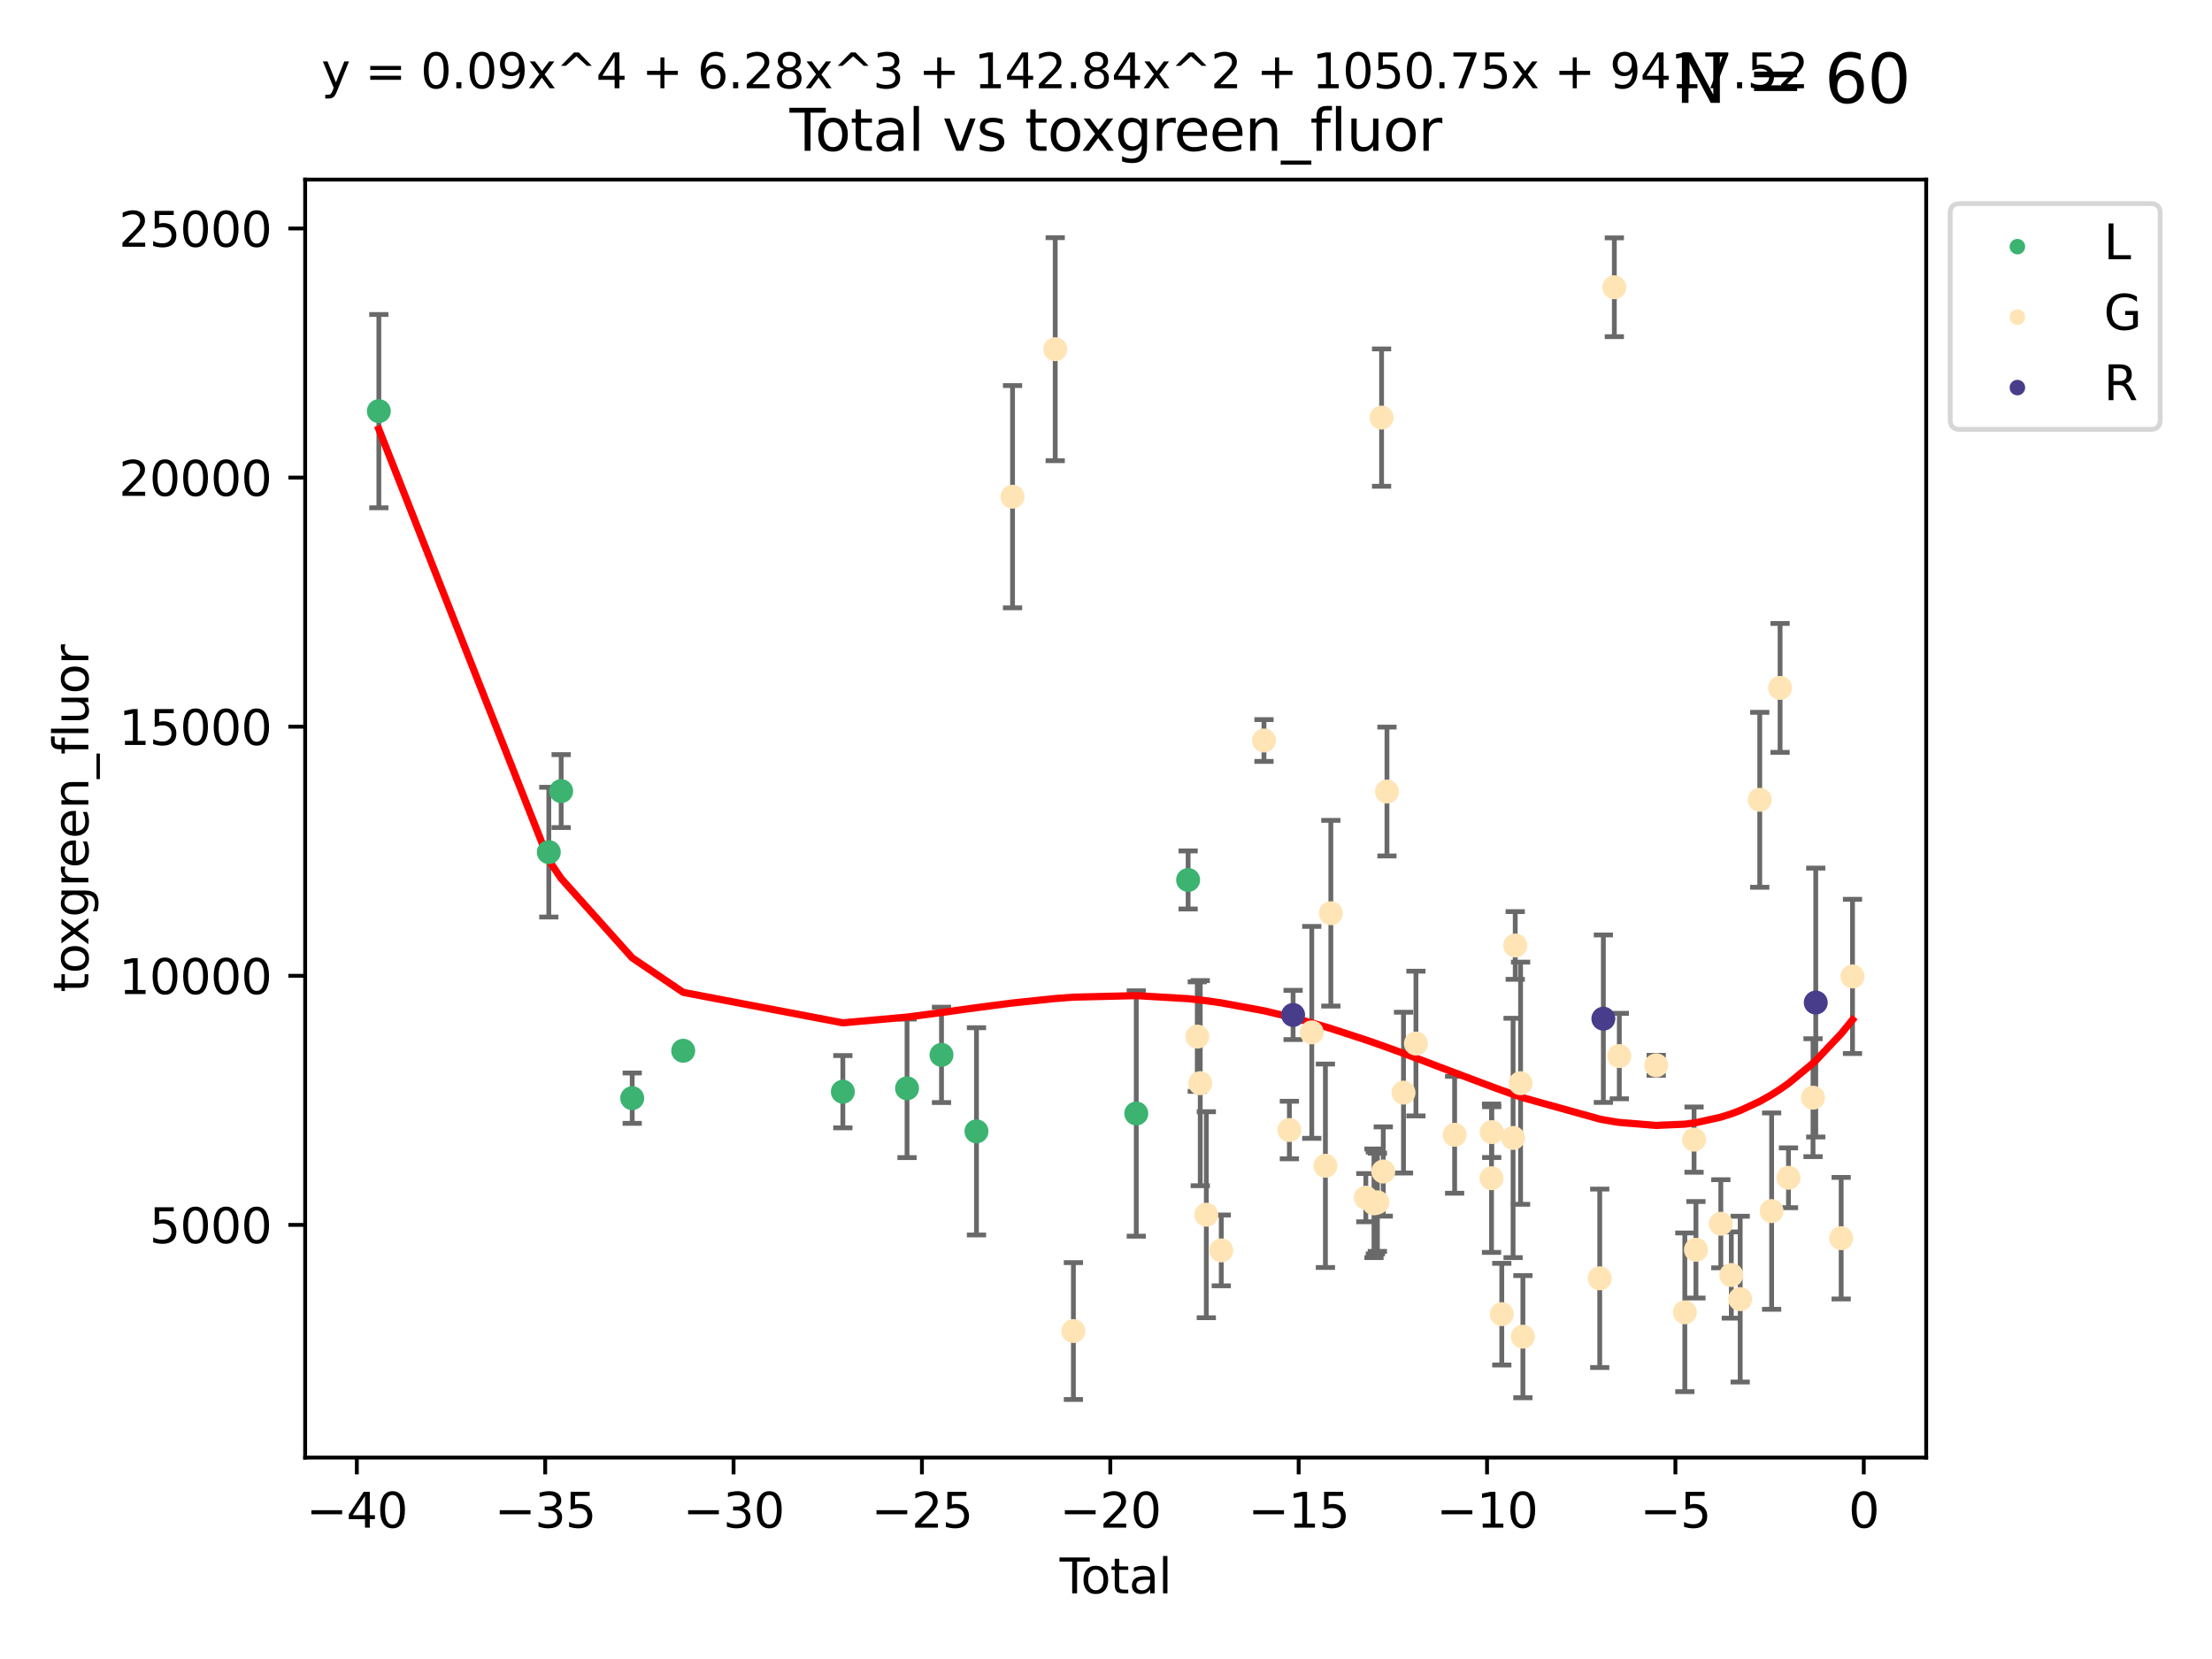 <?xml version="1.0" encoding="utf-8" standalone="no"?>
<!DOCTYPE svg PUBLIC "-//W3C//DTD SVG 1.1//EN"
  "http://www.w3.org/Graphics/SVG/1.1/DTD/svg11.dtd">
<svg xmlns:xlink="http://www.w3.org/1999/xlink" width="460.8pt" height="345.6pt" viewBox="0 0 460.8 345.6" xmlns="http://www.w3.org/2000/svg" version="1.1">
 <defs>
  <style type="text/css">*{stroke-linejoin: round; stroke-linecap: butt}</style>
 </defs>
 <g id="figure_1">
  <g id="patch_1">
   <path d="M 0 345.6 
L 460.8 345.6 
L 460.8 0 
L 0 0 
z
" style="fill: #ffffff"/>
  </g>
  <g id="axes_1">
   <g id="patch_2">
    <path d="M 63.571 303.64 
L 401.26 303.64 
L 401.26 37.411 
L 63.571 37.411 
z
" style="fill: #ffffff"/>
   </g>
   <g id="PathCollection_1">
    <defs>
     <path id="m1b4fa8d721" d="M 0 1.118 
C 0.297 1.118 0.581 1 0.791 0.791 
C 1 0.581 1.118 0.297 1.118 0 
C 1.118 -0.297 1 -0.581 0.791 -0.791 
C 0.581 -1 0.297 -1.118 0 -1.118 
C -0.297 -1.118 -0.581 -1 -0.791 -0.791 
C -1 -0.581 -1.118 -0.297 -1.118 0 
C -1.118 0.297 -1 0.581 -0.791 0.791 
C -0.581 1 -0.297 1.118 0 1.118 
z
" style="stroke: #3cb371"/>
    </defs>
    <g clip-path="url(#p101e3e2700)">
     <use xlink:href="#m1b4fa8d721" x="78.921" y="85.649" style="fill: #3cb371; stroke: #3cb371"/>
     <use xlink:href="#m1b4fa8d721" x="114.327" y="177.516" style="fill: #3cb371; stroke: #3cb371"/>
     <use xlink:href="#m1b4fa8d721" x="116.901" y="164.8" style="fill: #3cb371; stroke: #3cb371"/>
     <use xlink:href="#m1b4fa8d721" x="131.701" y="228.767" style="fill: #3cb371; stroke: #3cb371"/>
     <use xlink:href="#m1b4fa8d721" x="142.326" y="218.89" style="fill: #3cb371; stroke: #3cb371"/>
     <use xlink:href="#m1b4fa8d721" x="175.582" y="227.422" style="fill: #3cb371; stroke: #3cb371"/>
     <use xlink:href="#m1b4fa8d721" x="188.952" y="226.72" style="fill: #3cb371; stroke: #3cb371"/>
     <use xlink:href="#m1b4fa8d721" x="196.133" y="219.745" style="fill: #3cb371; stroke: #3cb371"/>
     <use xlink:href="#m1b4fa8d721" x="203.417" y="235.679" style="fill: #3cb371; stroke: #3cb371"/>
     <use xlink:href="#m1b4fa8d721" x="236.706" y="231.961" style="fill: #3cb371; stroke: #3cb371"/>
     <use xlink:href="#m1b4fa8d721" x="247.508" y="183.314" style="fill: #3cb371; stroke: #3cb371"/>
    </g>
   </g>
   <g id="PathCollection_2">
    <defs>
     <path id="m048a6afb26" d="M 0 1.118 
C 0.297 1.118 0.581 1 0.791 0.791 
C 1 0.581 1.118 0.297 1.118 0 
C 1.118 -0.297 1 -0.581 0.791 -0.791 
C 0.581 -1 0.297 -1.118 0 -1.118 
C -0.297 -1.118 -0.581 -1 -0.791 -0.791 
C -1 -0.581 -1.118 -0.297 -1.118 0 
C -1.118 0.297 -1 0.581 -0.791 0.791 
C -0.581 1 -0.297 1.118 0 1.118 
z
" style="stroke: #ffe4b5"/>
    </defs>
    <g clip-path="url(#p101e3e2700)">
     <use xlink:href="#m048a6afb26" x="210.932" y="103.47" style="fill: #ffe4b5; stroke: #ffe4b5"/>
     <use xlink:href="#m048a6afb26" x="219.821" y="72.744" style="fill: #ffe4b5; stroke: #ffe4b5"/>
     <use xlink:href="#m048a6afb26" x="223.61" y="277.282" style="fill: #ffe4b5; stroke: #ffe4b5"/>
     <use xlink:href="#m048a6afb26" x="249.419" y="215.941" style="fill: #ffe4b5; stroke: #ffe4b5"/>
     <use xlink:href="#m048a6afb26" x="250.034" y="225.644" style="fill: #ffe4b5; stroke: #ffe4b5"/>
     <use xlink:href="#m048a6afb26" x="251.299" y="253.05" style="fill: #ffe4b5; stroke: #ffe4b5"/>
     <use xlink:href="#m048a6afb26" x="254.412" y="260.484" style="fill: #ffe4b5; stroke: #ffe4b5"/>
     <use xlink:href="#m048a6afb26" x="263.31" y="154.259" style="fill: #ffe4b5; stroke: #ffe4b5"/>
     <use xlink:href="#m048a6afb26" x="268.603" y="235.406" style="fill: #ffe4b5; stroke: #ffe4b5"/>
     <use xlink:href="#m048a6afb26" x="273.267" y="215.06" style="fill: #ffe4b5; stroke: #ffe4b5"/>
     <use xlink:href="#m048a6afb26" x="276.109" y="242.848" style="fill: #ffe4b5; stroke: #ffe4b5"/>
     <use xlink:href="#m048a6afb26" x="277.238" y="190.241" style="fill: #ffe4b5; stroke: #ffe4b5"/>
     <use xlink:href="#m048a6afb26" x="284.527" y="249.495" style="fill: #ffe4b5; stroke: #ffe4b5"/>
     <use xlink:href="#m048a6afb26" x="286.228" y="250.673" style="fill: #ffe4b5; stroke: #ffe4b5"/>
     <use xlink:href="#m048a6afb26" x="286.516" y="250.595" style="fill: #ffe4b5; stroke: #ffe4b5"/>
     <use xlink:href="#m048a6afb26" x="286.936" y="250.461" style="fill: #ffe4b5; stroke: #ffe4b5"/>
     <use xlink:href="#m048a6afb26" x="287.809" y="86.991" style="fill: #ffe4b5; stroke: #ffe4b5"/>
     <use xlink:href="#m048a6afb26" x="288.162" y="244.046" style="fill: #ffe4b5; stroke: #ffe4b5"/>
     <use xlink:href="#m048a6afb26" x="288.929" y="164.892" style="fill: #ffe4b5; stroke: #ffe4b5"/>
     <use xlink:href="#m048a6afb26" x="292.376" y="227.614" style="fill: #ffe4b5; stroke: #ffe4b5"/>
     <use xlink:href="#m048a6afb26" x="294.964" y="217.39" style="fill: #ffe4b5; stroke: #ffe4b5"/>
     <use xlink:href="#m048a6afb26" x="303.025" y="236.399" style="fill: #ffe4b5; stroke: #ffe4b5"/>
     <use xlink:href="#m048a6afb26" x="310.711" y="245.447" style="fill: #ffe4b5; stroke: #ffe4b5"/>
     <use xlink:href="#m048a6afb26" x="310.752" y="235.838" style="fill: #ffe4b5; stroke: #ffe4b5"/>
     <use xlink:href="#m048a6afb26" x="312.849" y="273.764" style="fill: #ffe4b5; stroke: #ffe4b5"/>
     <use xlink:href="#m048a6afb26" x="315.204" y="237.055" style="fill: #ffe4b5; stroke: #ffe4b5"/>
     <use xlink:href="#m048a6afb26" x="315.651" y="196.962" style="fill: #ffe4b5; stroke: #ffe4b5"/>
     <use xlink:href="#m048a6afb26" x="316.763" y="225.65" style="fill: #ffe4b5; stroke: #ffe4b5"/>
     <use xlink:href="#m048a6afb26" x="317.247" y="278.457" style="fill: #ffe4b5; stroke: #ffe4b5"/>
     <use xlink:href="#m048a6afb26" x="333.253" y="266.296" style="fill: #ffe4b5; stroke: #ffe4b5"/>
     <use xlink:href="#m048a6afb26" x="336.296" y="59.842" style="fill: #ffe4b5; stroke: #ffe4b5"/>
     <use xlink:href="#m048a6afb26" x="337.334" y="219.994" style="fill: #ffe4b5; stroke: #ffe4b5"/>
     <use xlink:href="#m048a6afb26" x="345.017" y="221.924" style="fill: #ffe4b5; stroke: #ffe4b5"/>
     <use xlink:href="#m048a6afb26" x="350.979" y="273.376" style="fill: #ffe4b5; stroke: #ffe4b5"/>
     <use xlink:href="#m048a6afb26" x="352.903" y="237.406" style="fill: #ffe4b5; stroke: #ffe4b5"/>
     <use xlink:href="#m048a6afb26" x="353.297" y="260.353" style="fill: #ffe4b5; stroke: #ffe4b5"/>
     <use xlink:href="#m048a6afb26" x="358.478" y="254.935" style="fill: #ffe4b5; stroke: #ffe4b5"/>
     <use xlink:href="#m048a6afb26" x="360.663" y="265.61" style="fill: #ffe4b5; stroke: #ffe4b5"/>
     <use xlink:href="#m048a6afb26" x="362.514" y="270.632" style="fill: #ffe4b5; stroke: #ffe4b5"/>
     <use xlink:href="#m048a6afb26" x="366.588" y="166.614" style="fill: #ffe4b5; stroke: #ffe4b5"/>
     <use xlink:href="#m048a6afb26" x="369.063" y="252.297" style="fill: #ffe4b5; stroke: #ffe4b5"/>
     <use xlink:href="#m048a6afb26" x="370.824" y="143.304" style="fill: #ffe4b5; stroke: #ffe4b5"/>
     <use xlink:href="#m048a6afb26" x="372.575" y="245.353" style="fill: #ffe4b5; stroke: #ffe4b5"/>
     <use xlink:href="#m048a6afb26" x="377.687" y="228.669" style="fill: #ffe4b5; stroke: #ffe4b5"/>
     <use xlink:href="#m048a6afb26" x="383.551" y="257.935" style="fill: #ffe4b5; stroke: #ffe4b5"/>
     <use xlink:href="#m048a6afb26" x="385.911" y="203.405" style="fill: #ffe4b5; stroke: #ffe4b5"/>
    </g>
   </g>
   <g id="PathCollection_3">
    <defs>
     <path id="m353f74849f" d="M 0 1.118 
C 0.297 1.118 0.581 1 0.791 0.791 
C 1 0.581 1.118 0.297 1.118 0 
C 1.118 -0.297 1 -0.581 0.791 -0.791 
C 0.581 -1 0.297 -1.118 0 -1.118 
C -0.297 -1.118 -0.581 -1 -0.791 -0.791 
C -1 -0.581 -1.118 -0.297 -1.118 0 
C -1.118 0.297 -1 0.581 -0.791 0.791 
C -0.581 1 -0.297 1.118 0 1.118 
z
" style="stroke: #483d8b"/>
    </defs>
    <g clip-path="url(#p101e3e2700)">
     <use xlink:href="#m353f74849f" x="269.375" y="211.432" style="fill: #483d8b; stroke: #483d8b"/>
     <use xlink:href="#m353f74849f" x="334.011" y="212.211" style="fill: #483d8b; stroke: #483d8b"/>
     <use xlink:href="#m353f74849f" x="378.255" y="208.851" style="fill: #483d8b; stroke: #483d8b"/>
    </g>
   </g>
   <g id="matplotlib.axis_1">
    <g id="xtick_1">
     <g id="line2d_1">
      <defs>
       <path id="m86315baae2" d="M 0 0 
L 0 3.5 
" style="stroke: #000000; stroke-width: 0.8"/>
      </defs>
      <g>
       <use xlink:href="#m86315baae2" x="74.335" y="303.64" style="stroke: #000000; stroke-width: 0.8"/>
      </g>
     </g>
     <g id="text_1">
      <!-- −40 -->
      <g transform="translate(63.783 318.238)scale(0.1 -0.1)">
       <defs>
        <path id="DejaVuSans-2212" d="M 678 2272 
L 4684 2272 
L 4684 1741 
L 678 1741 
L 678 2272 
z
" transform="scale(0.016)"/>
        <path id="DejaVuSans-34" d="M 2419 4116 
L 825 1625 
L 2419 1625 
L 2419 4116 
z
M 2253 4666 
L 3047 4666 
L 3047 1625 
L 3713 1625 
L 3713 1100 
L 3047 1100 
L 3047 0 
L 2419 0 
L 2419 1100 
L 313 1100 
L 313 1709 
L 2253 4666 
z
" transform="scale(0.016)"/>
        <path id="DejaVuSans-30" d="M 2034 4250 
Q 1547 4250 1301 3770 
Q 1056 3291 1056 2328 
Q 1056 1369 1301 889 
Q 1547 409 2034 409 
Q 2525 409 2770 889 
Q 3016 1369 3016 2328 
Q 3016 3291 2770 3770 
Q 2525 4250 2034 4250 
z
M 2034 4750 
Q 2819 4750 3233 4129 
Q 3647 3509 3647 2328 
Q 3647 1150 3233 529 
Q 2819 -91 2034 -91 
Q 1250 -91 836 529 
Q 422 1150 422 2328 
Q 422 3509 836 4129 
Q 1250 4750 2034 4750 
z
" transform="scale(0.016)"/>
       </defs>
       <use xlink:href="#DejaVuSans-2212"/>
       <use xlink:href="#DejaVuSans-34" x="83.789"/>
       <use xlink:href="#DejaVuSans-30" x="147.412"/>
      </g>
     </g>
    </g>
    <g id="xtick_2">
     <g id="line2d_2">
      <g>
       <use xlink:href="#m86315baae2" x="113.575" y="303.64" style="stroke: #000000; stroke-width: 0.8"/>
      </g>
     </g>
     <g id="text_2">
      <!-- −35 -->
      <g transform="translate(103.023 318.238)scale(0.1 -0.1)">
       <defs>
        <path id="DejaVuSans-33" d="M 2597 2516 
Q 3050 2419 3304 2112 
Q 3559 1806 3559 1356 
Q 3559 666 3084 287 
Q 2609 -91 1734 -91 
Q 1441 -91 1130 -33 
Q 819 25 488 141 
L 488 750 
Q 750 597 1062 519 
Q 1375 441 1716 441 
Q 2309 441 2620 675 
Q 2931 909 2931 1356 
Q 2931 1769 2642 2001 
Q 2353 2234 1838 2234 
L 1294 2234 
L 1294 2753 
L 1863 2753 
Q 2328 2753 2575 2939 
Q 2822 3125 2822 3475 
Q 2822 3834 2567 4026 
Q 2313 4219 1838 4219 
Q 1578 4219 1281 4162 
Q 984 4106 628 3988 
L 628 4550 
Q 988 4650 1302 4700 
Q 1616 4750 1894 4750 
Q 2613 4750 3031 4423 
Q 3450 4097 3450 3541 
Q 3450 3153 3228 2886 
Q 3006 2619 2597 2516 
z
" transform="scale(0.016)"/>
        <path id="DejaVuSans-35" d="M 691 4666 
L 3169 4666 
L 3169 4134 
L 1269 4134 
L 1269 2991 
Q 1406 3038 1543 3061 
Q 1681 3084 1819 3084 
Q 2600 3084 3056 2656 
Q 3513 2228 3513 1497 
Q 3513 744 3044 326 
Q 2575 -91 1722 -91 
Q 1428 -91 1123 -41 
Q 819 9 494 109 
L 494 744 
Q 775 591 1075 516 
Q 1375 441 1709 441 
Q 2250 441 2565 725 
Q 2881 1009 2881 1497 
Q 2881 1984 2565 2268 
Q 2250 2553 1709 2553 
Q 1456 2553 1204 2497 
Q 953 2441 691 2322 
L 691 4666 
z
" transform="scale(0.016)"/>
       </defs>
       <use xlink:href="#DejaVuSans-2212"/>
       <use xlink:href="#DejaVuSans-33" x="83.789"/>
       <use xlink:href="#DejaVuSans-35" x="147.412"/>
      </g>
     </g>
    </g>
    <g id="xtick_3">
     <g id="line2d_3">
      <g>
       <use xlink:href="#m86315baae2" x="152.816" y="303.64" style="stroke: #000000; stroke-width: 0.8"/>
      </g>
     </g>
     <g id="text_3">
      <!-- −30 -->
      <g transform="translate(142.264 318.238)scale(0.1 -0.1)">
       <use xlink:href="#DejaVuSans-2212"/>
       <use xlink:href="#DejaVuSans-33" x="83.789"/>
       <use xlink:href="#DejaVuSans-30" x="147.412"/>
      </g>
     </g>
    </g>
    <g id="xtick_4">
     <g id="line2d_4">
      <g>
       <use xlink:href="#m86315baae2" x="192.056" y="303.64" style="stroke: #000000; stroke-width: 0.8"/>
      </g>
     </g>
     <g id="text_4">
      <!-- −25 -->
      <g transform="translate(181.504 318.238)scale(0.1 -0.1)">
       <defs>
        <path id="DejaVuSans-32" d="M 1228 531 
L 3431 531 
L 3431 0 
L 469 0 
L 469 531 
Q 828 903 1448 1529 
Q 2069 2156 2228 2338 
Q 2531 2678 2651 2914 
Q 2772 3150 2772 3378 
Q 2772 3750 2511 3984 
Q 2250 4219 1831 4219 
Q 1534 4219 1204 4116 
Q 875 4013 500 3803 
L 500 4441 
Q 881 4594 1212 4672 
Q 1544 4750 1819 4750 
Q 2544 4750 2975 4387 
Q 3406 4025 3406 3419 
Q 3406 3131 3298 2873 
Q 3191 2616 2906 2266 
Q 2828 2175 2409 1742 
Q 1991 1309 1228 531 
z
" transform="scale(0.016)"/>
       </defs>
       <use xlink:href="#DejaVuSans-2212"/>
       <use xlink:href="#DejaVuSans-32" x="83.789"/>
       <use xlink:href="#DejaVuSans-35" x="147.412"/>
      </g>
     </g>
    </g>
    <g id="xtick_5">
     <g id="line2d_5">
      <g>
       <use xlink:href="#m86315baae2" x="231.297" y="303.64" style="stroke: #000000; stroke-width: 0.8"/>
      </g>
     </g>
     <g id="text_5">
      <!-- −20 -->
      <g transform="translate(220.744 318.238)scale(0.1 -0.1)">
       <use xlink:href="#DejaVuSans-2212"/>
       <use xlink:href="#DejaVuSans-32" x="83.789"/>
       <use xlink:href="#DejaVuSans-30" x="147.412"/>
      </g>
     </g>
    </g>
    <g id="xtick_6">
     <g id="line2d_6">
      <g>
       <use xlink:href="#m86315baae2" x="270.537" y="303.64" style="stroke: #000000; stroke-width: 0.8"/>
      </g>
     </g>
     <g id="text_6">
      <!-- −15 -->
      <g transform="translate(259.985 318.238)scale(0.1 -0.1)">
       <defs>
        <path id="DejaVuSans-31" d="M 794 531 
L 1825 531 
L 1825 4091 
L 703 3866 
L 703 4441 
L 1819 4666 
L 2450 4666 
L 2450 531 
L 3481 531 
L 3481 0 
L 794 0 
L 794 531 
z
" transform="scale(0.016)"/>
       </defs>
       <use xlink:href="#DejaVuSans-2212"/>
       <use xlink:href="#DejaVuSans-31" x="83.789"/>
       <use xlink:href="#DejaVuSans-35" x="147.412"/>
      </g>
     </g>
    </g>
    <g id="xtick_7">
     <g id="line2d_7">
      <g>
       <use xlink:href="#m86315baae2" x="309.777" y="303.64" style="stroke: #000000; stroke-width: 0.8"/>
      </g>
     </g>
     <g id="text_7">
      <!-- −10 -->
      <g transform="translate(299.225 318.238)scale(0.1 -0.1)">
       <use xlink:href="#DejaVuSans-2212"/>
       <use xlink:href="#DejaVuSans-31" x="83.789"/>
       <use xlink:href="#DejaVuSans-30" x="147.412"/>
      </g>
     </g>
    </g>
    <g id="xtick_8">
     <g id="line2d_8">
      <g>
       <use xlink:href="#m86315baae2" x="349.018" y="303.64" style="stroke: #000000; stroke-width: 0.8"/>
      </g>
     </g>
     <g id="text_8">
      <!-- −5 -->
      <g transform="translate(341.647 318.238)scale(0.1 -0.1)">
       <use xlink:href="#DejaVuSans-2212"/>
       <use xlink:href="#DejaVuSans-35" x="83.789"/>
      </g>
     </g>
    </g>
    <g id="xtick_9">
     <g id="line2d_9">
      <g>
       <use xlink:href="#m86315baae2" x="388.258" y="303.64" style="stroke: #000000; stroke-width: 0.8"/>
      </g>
     </g>
     <g id="text_9">
      <!-- 0 -->
      <g transform="translate(385.077 318.238)scale(0.1 -0.1)">
       <use xlink:href="#DejaVuSans-30"/>
      </g>
     </g>
    </g>
    <g id="text_10">
     <!-- Total -->
     <g transform="translate(220.739 331.917)scale(0.1 -0.1)">
      <defs>
       <path id="DejaVuSans-54" d="M -19 4666 
L 3928 4666 
L 3928 4134 
L 2272 4134 
L 2272 0 
L 1638 0 
L 1638 4134 
L -19 4134 
L -19 4666 
z
" transform="scale(0.016)"/>
       <path id="DejaVuSans-6f" d="M 1959 3097 
Q 1497 3097 1228 2736 
Q 959 2375 959 1747 
Q 959 1119 1226 758 
Q 1494 397 1959 397 
Q 2419 397 2687 759 
Q 2956 1122 2956 1747 
Q 2956 2369 2687 2733 
Q 2419 3097 1959 3097 
z
M 1959 3584 
Q 2709 3584 3137 3096 
Q 3566 2609 3566 1747 
Q 3566 888 3137 398 
Q 2709 -91 1959 -91 
Q 1206 -91 779 398 
Q 353 888 353 1747 
Q 353 2609 779 3096 
Q 1206 3584 1959 3584 
z
" transform="scale(0.016)"/>
       <path id="DejaVuSans-74" d="M 1172 4494 
L 1172 3500 
L 2356 3500 
L 2356 3053 
L 1172 3053 
L 1172 1153 
Q 1172 725 1289 603 
Q 1406 481 1766 481 
L 2356 481 
L 2356 0 
L 1766 0 
Q 1100 0 847 248 
Q 594 497 594 1153 
L 594 3053 
L 172 3053 
L 172 3500 
L 594 3500 
L 594 4494 
L 1172 4494 
z
" transform="scale(0.016)"/>
       <path id="DejaVuSans-61" d="M 2194 1759 
Q 1497 1759 1228 1600 
Q 959 1441 959 1056 
Q 959 750 1161 570 
Q 1363 391 1709 391 
Q 2188 391 2477 730 
Q 2766 1069 2766 1631 
L 2766 1759 
L 2194 1759 
z
M 3341 1997 
L 3341 0 
L 2766 0 
L 2766 531 
Q 2569 213 2275 61 
Q 1981 -91 1556 -91 
Q 1019 -91 701 211 
Q 384 513 384 1019 
Q 384 1609 779 1909 
Q 1175 2209 1959 2209 
L 2766 2209 
L 2766 2266 
Q 2766 2663 2505 2880 
Q 2244 3097 1772 3097 
Q 1472 3097 1187 3025 
Q 903 2953 641 2809 
L 641 3341 
Q 956 3463 1253 3523 
Q 1550 3584 1831 3584 
Q 2591 3584 2966 3190 
Q 3341 2797 3341 1997 
z
" transform="scale(0.016)"/>
       <path id="DejaVuSans-6c" d="M 603 4863 
L 1178 4863 
L 1178 0 
L 603 0 
L 603 4863 
z
" transform="scale(0.016)"/>
      </defs>
      <use xlink:href="#DejaVuSans-54"/>
      <use xlink:href="#DejaVuSans-6f" x="44.084"/>
      <use xlink:href="#DejaVuSans-74" x="105.266"/>
      <use xlink:href="#DejaVuSans-61" x="144.475"/>
      <use xlink:href="#DejaVuSans-6c" x="205.754"/>
     </g>
    </g>
   </g>
   <g id="matplotlib.axis_2">
    <g id="ytick_1">
     <g id="line2d_10">
      <defs>
       <path id="mb66855be91" d="M 0 0 
L -3.5 0 
" style="stroke: #000000; stroke-width: 0.8"/>
      </defs>
      <g>
       <use xlink:href="#mb66855be91" x="63.571" y="255.167" style="stroke: #000000; stroke-width: 0.8"/>
      </g>
     </g>
     <g id="text_11">
      <!-- 5000 -->
      <g transform="translate(31.121 258.966)scale(0.1 -0.1)">
       <use xlink:href="#DejaVuSans-35"/>
       <use xlink:href="#DejaVuSans-30" x="63.623"/>
       <use xlink:href="#DejaVuSans-30" x="127.246"/>
       <use xlink:href="#DejaVuSans-30" x="190.869"/>
      </g>
     </g>
    </g>
    <g id="ytick_2">
     <g id="line2d_11">
      <g>
       <use xlink:href="#mb66855be91" x="63.571" y="203.275" style="stroke: #000000; stroke-width: 0.8"/>
      </g>
     </g>
     <g id="text_12">
      <!-- 10000 -->
      <g transform="translate(24.759 207.074)scale(0.1 -0.1)">
       <use xlink:href="#DejaVuSans-31"/>
       <use xlink:href="#DejaVuSans-30" x="63.623"/>
       <use xlink:href="#DejaVuSans-30" x="127.246"/>
       <use xlink:href="#DejaVuSans-30" x="190.869"/>
       <use xlink:href="#DejaVuSans-30" x="254.492"/>
      </g>
     </g>
    </g>
    <g id="ytick_3">
     <g id="line2d_12">
      <g>
       <use xlink:href="#mb66855be91" x="63.571" y="151.384" style="stroke: #000000; stroke-width: 0.8"/>
      </g>
     </g>
     <g id="text_13">
      <!-- 15000 -->
      <g transform="translate(24.759 155.183)scale(0.1 -0.1)">
       <use xlink:href="#DejaVuSans-31"/>
       <use xlink:href="#DejaVuSans-35" x="63.623"/>
       <use xlink:href="#DejaVuSans-30" x="127.246"/>
       <use xlink:href="#DejaVuSans-30" x="190.869"/>
       <use xlink:href="#DejaVuSans-30" x="254.492"/>
      </g>
     </g>
    </g>
    <g id="ytick_4">
     <g id="line2d_13">
      <g>
       <use xlink:href="#mb66855be91" x="63.571" y="99.492" style="stroke: #000000; stroke-width: 0.8"/>
      </g>
     </g>
     <g id="text_14">
      <!-- 20000 -->
      <g transform="translate(24.759 103.291)scale(0.1 -0.1)">
       <use xlink:href="#DejaVuSans-32"/>
       <use xlink:href="#DejaVuSans-30" x="63.623"/>
       <use xlink:href="#DejaVuSans-30" x="127.246"/>
       <use xlink:href="#DejaVuSans-30" x="190.869"/>
       <use xlink:href="#DejaVuSans-30" x="254.492"/>
      </g>
     </g>
    </g>
    <g id="ytick_5">
     <g id="line2d_14">
      <g>
       <use xlink:href="#mb66855be91" x="63.571" y="47.6" style="stroke: #000000; stroke-width: 0.8"/>
      </g>
     </g>
     <g id="text_15">
      <!-- 25000 -->
      <g transform="translate(24.759 51.399)scale(0.1 -0.1)">
       <use xlink:href="#DejaVuSans-32"/>
       <use xlink:href="#DejaVuSans-35" x="63.623"/>
       <use xlink:href="#DejaVuSans-30" x="127.246"/>
       <use xlink:href="#DejaVuSans-30" x="190.869"/>
       <use xlink:href="#DejaVuSans-30" x="254.492"/>
      </g>
     </g>
    </g>
    <g id="text_16">
     <!-- toxgreen_fluor -->
     <g transform="translate(18.401 206.72)rotate(-90)scale(0.1 -0.1)">
      <defs>
       <path id="DejaVuSans-78" d="M 3513 3500 
L 2247 1797 
L 3578 0 
L 2900 0 
L 1881 1375 
L 863 0 
L 184 0 
L 1544 1831 
L 300 3500 
L 978 3500 
L 1906 2253 
L 2834 3500 
L 3513 3500 
z
" transform="scale(0.016)"/>
       <path id="DejaVuSans-67" d="M 2906 1791 
Q 2906 2416 2648 2759 
Q 2391 3103 1925 3103 
Q 1463 3103 1205 2759 
Q 947 2416 947 1791 
Q 947 1169 1205 825 
Q 1463 481 1925 481 
Q 2391 481 2648 825 
Q 2906 1169 2906 1791 
z
M 3481 434 
Q 3481 -459 3084 -895 
Q 2688 -1331 1869 -1331 
Q 1566 -1331 1297 -1286 
Q 1028 -1241 775 -1147 
L 775 -588 
Q 1028 -725 1275 -790 
Q 1522 -856 1778 -856 
Q 2344 -856 2625 -561 
Q 2906 -266 2906 331 
L 2906 616 
Q 2728 306 2450 153 
Q 2172 0 1784 0 
Q 1141 0 747 490 
Q 353 981 353 1791 
Q 353 2603 747 3093 
Q 1141 3584 1784 3584 
Q 2172 3584 2450 3431 
Q 2728 3278 2906 2969 
L 2906 3500 
L 3481 3500 
L 3481 434 
z
" transform="scale(0.016)"/>
       <path id="DejaVuSans-72" d="M 2631 2963 
Q 2534 3019 2420 3045 
Q 2306 3072 2169 3072 
Q 1681 3072 1420 2755 
Q 1159 2438 1159 1844 
L 1159 0 
L 581 0 
L 581 3500 
L 1159 3500 
L 1159 2956 
Q 1341 3275 1631 3429 
Q 1922 3584 2338 3584 
Q 2397 3584 2469 3576 
Q 2541 3569 2628 3553 
L 2631 2963 
z
" transform="scale(0.016)"/>
       <path id="DejaVuSans-65" d="M 3597 1894 
L 3597 1613 
L 953 1613 
Q 991 1019 1311 708 
Q 1631 397 2203 397 
Q 2534 397 2845 478 
Q 3156 559 3463 722 
L 3463 178 
Q 3153 47 2828 -22 
Q 2503 -91 2169 -91 
Q 1331 -91 842 396 
Q 353 884 353 1716 
Q 353 2575 817 3079 
Q 1281 3584 2069 3584 
Q 2775 3584 3186 3129 
Q 3597 2675 3597 1894 
z
M 3022 2063 
Q 3016 2534 2758 2815 
Q 2500 3097 2075 3097 
Q 1594 3097 1305 2825 
Q 1016 2553 972 2059 
L 3022 2063 
z
" transform="scale(0.016)"/>
       <path id="DejaVuSans-6e" d="M 3513 2113 
L 3513 0 
L 2938 0 
L 2938 2094 
Q 2938 2591 2744 2837 
Q 2550 3084 2163 3084 
Q 1697 3084 1428 2787 
Q 1159 2491 1159 1978 
L 1159 0 
L 581 0 
L 581 3500 
L 1159 3500 
L 1159 2956 
Q 1366 3272 1645 3428 
Q 1925 3584 2291 3584 
Q 2894 3584 3203 3211 
Q 3513 2838 3513 2113 
z
" transform="scale(0.016)"/>
       <path id="DejaVuSans-5f" d="M 3263 -1063 
L 3263 -1509 
L -63 -1509 
L -63 -1063 
L 3263 -1063 
z
" transform="scale(0.016)"/>
       <path id="DejaVuSans-66" d="M 2375 4863 
L 2375 4384 
L 1825 4384 
Q 1516 4384 1395 4259 
Q 1275 4134 1275 3809 
L 1275 3500 
L 2222 3500 
L 2222 3053 
L 1275 3053 
L 1275 0 
L 697 0 
L 697 3053 
L 147 3053 
L 147 3500 
L 697 3500 
L 697 3744 
Q 697 4328 969 4595 
Q 1241 4863 1831 4863 
L 2375 4863 
z
" transform="scale(0.016)"/>
       <path id="DejaVuSans-75" d="M 544 1381 
L 544 3500 
L 1119 3500 
L 1119 1403 
Q 1119 906 1312 657 
Q 1506 409 1894 409 
Q 2359 409 2629 706 
Q 2900 1003 2900 1516 
L 2900 3500 
L 3475 3500 
L 3475 0 
L 2900 0 
L 2900 538 
Q 2691 219 2414 64 
Q 2138 -91 1772 -91 
Q 1169 -91 856 284 
Q 544 659 544 1381 
z
M 1991 3584 
L 1991 3584 
z
" transform="scale(0.016)"/>
      </defs>
      <use xlink:href="#DejaVuSans-74"/>
      <use xlink:href="#DejaVuSans-6f" x="39.209"/>
      <use xlink:href="#DejaVuSans-78" x="97.266"/>
      <use xlink:href="#DejaVuSans-67" x="156.445"/>
      <use xlink:href="#DejaVuSans-72" x="219.922"/>
      <use xlink:href="#DejaVuSans-65" x="258.785"/>
      <use xlink:href="#DejaVuSans-65" x="320.309"/>
      <use xlink:href="#DejaVuSans-6e" x="381.832"/>
      <use xlink:href="#DejaVuSans-5f" x="445.211"/>
      <use xlink:href="#DejaVuSans-66" x="495.211"/>
      <use xlink:href="#DejaVuSans-6c" x="530.416"/>
      <use xlink:href="#DejaVuSans-75" x="558.199"/>
      <use xlink:href="#DejaVuSans-6f" x="621.578"/>
      <use xlink:href="#DejaVuSans-72" x="682.76"/>
     </g>
    </g>
   </g>
   <g id="LineCollection_1">
    <path d="M 78.921 105.781 
L 78.921 65.517 
" clip-path="url(#p101e3e2700)" style="fill: none; stroke: #696969"/>
    <path d="M 114.327 191.033 
L 114.327 164 
" clip-path="url(#p101e3e2700)" style="fill: none; stroke: #696969"/>
    <path d="M 116.901 172.398 
L 116.901 157.202 
" clip-path="url(#p101e3e2700)" style="fill: none; stroke: #696969"/>
    <path d="M 131.701 234.011 
L 131.701 223.523 
" clip-path="url(#p101e3e2700)" style="fill: none; stroke: #696969"/>
    <path d="M 142.326 219.468 
L 142.326 218.313 
" clip-path="url(#p101e3e2700)" style="fill: none; stroke: #696969"/>
    <path d="M 175.582 234.952 
L 175.582 219.892 
" clip-path="url(#p101e3e2700)" style="fill: none; stroke: #696969"/>
    <path d="M 188.952 241.15 
L 188.952 212.291 
" clip-path="url(#p101e3e2700)" style="fill: none; stroke: #696969"/>
    <path d="M 196.133 229.682 
L 196.133 209.808 
" clip-path="url(#p101e3e2700)" style="fill: none; stroke: #696969"/>
    <path d="M 203.417 257.266 
L 203.417 214.092 
" clip-path="url(#p101e3e2700)" style="fill: none; stroke: #696969"/>
    <path d="M 236.706 257.521 
L 236.706 206.401 
" clip-path="url(#p101e3e2700)" style="fill: none; stroke: #696969"/>
    <path d="M 247.508 189.359 
L 247.508 177.268 
" clip-path="url(#p101e3e2700)" style="fill: none; stroke: #696969"/>
   </g>
   <g id="line2d_15">
    <defs>
     <path id="m1cb9d8d4b0" d="M 2 0 
L -2 -0 
" style="stroke: #696969"/>
    </defs>
    <g clip-path="url(#p101e3e2700)">
     <use xlink:href="#m1cb9d8d4b0" x="78.921" y="105.781" style="fill: #696969; stroke: #696969"/>
     <use xlink:href="#m1cb9d8d4b0" x="114.327" y="191.033" style="fill: #696969; stroke: #696969"/>
     <use xlink:href="#m1cb9d8d4b0" x="116.901" y="172.398" style="fill: #696969; stroke: #696969"/>
     <use xlink:href="#m1cb9d8d4b0" x="131.701" y="234.011" style="fill: #696969; stroke: #696969"/>
     <use xlink:href="#m1cb9d8d4b0" x="142.326" y="219.468" style="fill: #696969; stroke: #696969"/>
     <use xlink:href="#m1cb9d8d4b0" x="175.582" y="234.952" style="fill: #696969; stroke: #696969"/>
     <use xlink:href="#m1cb9d8d4b0" x="188.952" y="241.15" style="fill: #696969; stroke: #696969"/>
     <use xlink:href="#m1cb9d8d4b0" x="196.133" y="229.682" style="fill: #696969; stroke: #696969"/>
     <use xlink:href="#m1cb9d8d4b0" x="203.417" y="257.266" style="fill: #696969; stroke: #696969"/>
     <use xlink:href="#m1cb9d8d4b0" x="236.706" y="257.521" style="fill: #696969; stroke: #696969"/>
     <use xlink:href="#m1cb9d8d4b0" x="247.508" y="189.359" style="fill: #696969; stroke: #696969"/>
    </g>
   </g>
   <g id="line2d_16">
    <g clip-path="url(#p101e3e2700)">
     <use xlink:href="#m1cb9d8d4b0" x="78.921" y="65.517" style="fill: #696969; stroke: #696969"/>
     <use xlink:href="#m1cb9d8d4b0" x="114.327" y="164" style="fill: #696969; stroke: #696969"/>
     <use xlink:href="#m1cb9d8d4b0" x="116.901" y="157.202" style="fill: #696969; stroke: #696969"/>
     <use xlink:href="#m1cb9d8d4b0" x="131.701" y="223.523" style="fill: #696969; stroke: #696969"/>
     <use xlink:href="#m1cb9d8d4b0" x="142.326" y="218.313" style="fill: #696969; stroke: #696969"/>
     <use xlink:href="#m1cb9d8d4b0" x="175.582" y="219.892" style="fill: #696969; stroke: #696969"/>
     <use xlink:href="#m1cb9d8d4b0" x="188.952" y="212.291" style="fill: #696969; stroke: #696969"/>
     <use xlink:href="#m1cb9d8d4b0" x="196.133" y="209.808" style="fill: #696969; stroke: #696969"/>
     <use xlink:href="#m1cb9d8d4b0" x="203.417" y="214.092" style="fill: #696969; stroke: #696969"/>
     <use xlink:href="#m1cb9d8d4b0" x="236.706" y="206.401" style="fill: #696969; stroke: #696969"/>
     <use xlink:href="#m1cb9d8d4b0" x="247.508" y="177.268" style="fill: #696969; stroke: #696969"/>
    </g>
   </g>
   <g id="LineCollection_2">
    <path d="M 210.932 126.618 
L 210.932 80.321 
" clip-path="url(#p101e3e2700)" style="fill: none; stroke: #696969"/>
    <path d="M 219.821 95.976 
L 219.821 49.513 
" clip-path="url(#p101e3e2700)" style="fill: none; stroke: #696969"/>
    <path d="M 223.61 291.539 
L 223.61 263.024 
" clip-path="url(#p101e3e2700)" style="fill: none; stroke: #696969"/>
    <path d="M 249.419 227.351 
L 249.419 204.532 
" clip-path="url(#p101e3e2700)" style="fill: none; stroke: #696969"/>
    <path d="M 250.034 247.011 
L 250.034 204.278 
" clip-path="url(#p101e3e2700)" style="fill: none; stroke: #696969"/>
    <path d="M 251.299 274.507 
L 251.299 231.593 
" clip-path="url(#p101e3e2700)" style="fill: none; stroke: #696969"/>
    <path d="M 254.412 267.858 
L 254.412 253.109 
" clip-path="url(#p101e3e2700)" style="fill: none; stroke: #696969"/>
    <path d="M 263.31 158.613 
L 263.31 149.904 
" clip-path="url(#p101e3e2700)" style="fill: none; stroke: #696969"/>
    <path d="M 268.603 241.399 
L 268.603 229.412 
" clip-path="url(#p101e3e2700)" style="fill: none; stroke: #696969"/>
    <path d="M 273.267 237.134 
L 273.267 192.986 
" clip-path="url(#p101e3e2700)" style="fill: none; stroke: #696969"/>
    <path d="M 276.109 264.036 
L 276.109 221.66 
" clip-path="url(#p101e3e2700)" style="fill: none; stroke: #696969"/>
    <path d="M 277.238 209.584 
L 277.238 170.899 
" clip-path="url(#p101e3e2700)" style="fill: none; stroke: #696969"/>
    <path d="M 284.527 254.515 
L 284.527 244.476 
" clip-path="url(#p101e3e2700)" style="fill: none; stroke: #696969"/>
    <path d="M 286.228 261.987 
L 286.228 239.359 
" clip-path="url(#p101e3e2700)" style="fill: none; stroke: #696969"/>
    <path d="M 286.516 261.205 
L 286.516 239.985 
" clip-path="url(#p101e3e2700)" style="fill: none; stroke: #696969"/>
    <path d="M 286.936 260.691 
L 286.936 240.23 
" clip-path="url(#p101e3e2700)" style="fill: none; stroke: #696969"/>
    <path d="M 287.809 101.296 
L 287.809 72.687 
" clip-path="url(#p101e3e2700)" style="fill: none; stroke: #696969"/>
    <path d="M 288.162 253.341 
L 288.162 234.751 
" clip-path="url(#p101e3e2700)" style="fill: none; stroke: #696969"/>
    <path d="M 288.929 178.312 
L 288.929 151.471 
" clip-path="url(#p101e3e2700)" style="fill: none; stroke: #696969"/>
    <path d="M 292.376 244.358 
L 292.376 210.869 
" clip-path="url(#p101e3e2700)" style="fill: none; stroke: #696969"/>
    <path d="M 294.964 232.466 
L 294.964 202.313 
" clip-path="url(#p101e3e2700)" style="fill: none; stroke: #696969"/>
    <path d="M 303.025 248.571 
L 303.025 224.227 
" clip-path="url(#p101e3e2700)" style="fill: none; stroke: #696969"/>
    <path d="M 310.711 260.899 
L 310.711 229.995 
" clip-path="url(#p101e3e2700)" style="fill: none; stroke: #696969"/>
    <path d="M 310.752 241.127 
L 310.752 230.55 
" clip-path="url(#p101e3e2700)" style="fill: none; stroke: #696969"/>
    <path d="M 312.849 284.355 
L 312.849 263.172 
" clip-path="url(#p101e3e2700)" style="fill: none; stroke: #696969"/>
    <path d="M 315.204 261.985 
L 315.204 212.125 
" clip-path="url(#p101e3e2700)" style="fill: none; stroke: #696969"/>
    <path d="M 315.651 204.015 
L 315.651 189.908 
" clip-path="url(#p101e3e2700)" style="fill: none; stroke: #696969"/>
    <path d="M 316.763 250.874 
L 316.763 200.425 
" clip-path="url(#p101e3e2700)" style="fill: none; stroke: #696969"/>
    <path d="M 317.247 291.178 
L 317.247 265.737 
" clip-path="url(#p101e3e2700)" style="fill: none; stroke: #696969"/>
    <path d="M 333.253 284.88 
L 333.253 247.712 
" clip-path="url(#p101e3e2700)" style="fill: none; stroke: #696969"/>
    <path d="M 336.296 70.133 
L 336.296 49.55 
" clip-path="url(#p101e3e2700)" style="fill: none; stroke: #696969"/>
    <path d="M 337.334 228.893 
L 337.334 211.094 
" clip-path="url(#p101e3e2700)" style="fill: none; stroke: #696969"/>
    <path d="M 345.017 224.004 
L 345.017 219.843 
" clip-path="url(#p101e3e2700)" style="fill: none; stroke: #696969"/>
    <path d="M 350.979 289.905 
L 350.979 256.847 
" clip-path="url(#p101e3e2700)" style="fill: none; stroke: #696969"/>
    <path d="M 352.903 244.201 
L 352.903 230.61 
" clip-path="url(#p101e3e2700)" style="fill: none; stroke: #696969"/>
    <path d="M 353.297 270.404 
L 353.297 250.303 
" clip-path="url(#p101e3e2700)" style="fill: none; stroke: #696969"/>
    <path d="M 358.478 264.113 
L 358.478 245.757 
" clip-path="url(#p101e3e2700)" style="fill: none; stroke: #696969"/>
    <path d="M 360.663 274.591 
L 360.663 256.629 
" clip-path="url(#p101e3e2700)" style="fill: none; stroke: #696969"/>
    <path d="M 362.514 287.898 
L 362.514 253.366 
" clip-path="url(#p101e3e2700)" style="fill: none; stroke: #696969"/>
    <path d="M 366.588 184.838 
L 366.588 148.39 
" clip-path="url(#p101e3e2700)" style="fill: none; stroke: #696969"/>
    <path d="M 369.063 272.754 
L 369.063 231.841 
" clip-path="url(#p101e3e2700)" style="fill: none; stroke: #696969"/>
    <path d="M 370.824 156.73 
L 370.824 129.878 
" clip-path="url(#p101e3e2700)" style="fill: none; stroke: #696969"/>
    <path d="M 372.575 251.583 
L 372.575 239.123 
" clip-path="url(#p101e3e2700)" style="fill: none; stroke: #696969"/>
    <path d="M 377.687 240.952 
L 377.687 216.385 
" clip-path="url(#p101e3e2700)" style="fill: none; stroke: #696969"/>
    <path d="M 383.551 270.596 
L 383.551 245.273 
" clip-path="url(#p101e3e2700)" style="fill: none; stroke: #696969"/>
    <path d="M 385.911 219.465 
L 385.911 187.345 
" clip-path="url(#p101e3e2700)" style="fill: none; stroke: #696969"/>
   </g>
   <g id="line2d_17">
    <g clip-path="url(#p101e3e2700)">
     <use xlink:href="#m1cb9d8d4b0" x="210.932" y="126.618" style="fill: #696969; stroke: #696969"/>
     <use xlink:href="#m1cb9d8d4b0" x="219.821" y="95.976" style="fill: #696969; stroke: #696969"/>
     <use xlink:href="#m1cb9d8d4b0" x="223.61" y="291.539" style="fill: #696969; stroke: #696969"/>
     <use xlink:href="#m1cb9d8d4b0" x="249.419" y="227.351" style="fill: #696969; stroke: #696969"/>
     <use xlink:href="#m1cb9d8d4b0" x="250.034" y="247.011" style="fill: #696969; stroke: #696969"/>
     <use xlink:href="#m1cb9d8d4b0" x="251.299" y="274.507" style="fill: #696969; stroke: #696969"/>
     <use xlink:href="#m1cb9d8d4b0" x="254.412" y="267.858" style="fill: #696969; stroke: #696969"/>
     <use xlink:href="#m1cb9d8d4b0" x="263.31" y="158.613" style="fill: #696969; stroke: #696969"/>
     <use xlink:href="#m1cb9d8d4b0" x="268.603" y="241.399" style="fill: #696969; stroke: #696969"/>
     <use xlink:href="#m1cb9d8d4b0" x="273.267" y="237.134" style="fill: #696969; stroke: #696969"/>
     <use xlink:href="#m1cb9d8d4b0" x="276.109" y="264.036" style="fill: #696969; stroke: #696969"/>
     <use xlink:href="#m1cb9d8d4b0" x="277.238" y="209.584" style="fill: #696969; stroke: #696969"/>
     <use xlink:href="#m1cb9d8d4b0" x="284.527" y="254.515" style="fill: #696969; stroke: #696969"/>
     <use xlink:href="#m1cb9d8d4b0" x="286.228" y="261.987" style="fill: #696969; stroke: #696969"/>
     <use xlink:href="#m1cb9d8d4b0" x="286.516" y="261.205" style="fill: #696969; stroke: #696969"/>
     <use xlink:href="#m1cb9d8d4b0" x="286.936" y="260.691" style="fill: #696969; stroke: #696969"/>
     <use xlink:href="#m1cb9d8d4b0" x="287.809" y="101.296" style="fill: #696969; stroke: #696969"/>
     <use xlink:href="#m1cb9d8d4b0" x="288.162" y="253.341" style="fill: #696969; stroke: #696969"/>
     <use xlink:href="#m1cb9d8d4b0" x="288.929" y="178.312" style="fill: #696969; stroke: #696969"/>
     <use xlink:href="#m1cb9d8d4b0" x="292.376" y="244.358" style="fill: #696969; stroke: #696969"/>
     <use xlink:href="#m1cb9d8d4b0" x="294.964" y="232.466" style="fill: #696969; stroke: #696969"/>
     <use xlink:href="#m1cb9d8d4b0" x="303.025" y="248.571" style="fill: #696969; stroke: #696969"/>
     <use xlink:href="#m1cb9d8d4b0" x="310.711" y="260.899" style="fill: #696969; stroke: #696969"/>
     <use xlink:href="#m1cb9d8d4b0" x="310.752" y="241.127" style="fill: #696969; stroke: #696969"/>
     <use xlink:href="#m1cb9d8d4b0" x="312.849" y="284.355" style="fill: #696969; stroke: #696969"/>
     <use xlink:href="#m1cb9d8d4b0" x="315.204" y="261.985" style="fill: #696969; stroke: #696969"/>
     <use xlink:href="#m1cb9d8d4b0" x="315.651" y="204.015" style="fill: #696969; stroke: #696969"/>
     <use xlink:href="#m1cb9d8d4b0" x="316.763" y="250.874" style="fill: #696969; stroke: #696969"/>
     <use xlink:href="#m1cb9d8d4b0" x="317.247" y="291.178" style="fill: #696969; stroke: #696969"/>
     <use xlink:href="#m1cb9d8d4b0" x="333.253" y="284.88" style="fill: #696969; stroke: #696969"/>
     <use xlink:href="#m1cb9d8d4b0" x="336.296" y="70.133" style="fill: #696969; stroke: #696969"/>
     <use xlink:href="#m1cb9d8d4b0" x="337.334" y="228.893" style="fill: #696969; stroke: #696969"/>
     <use xlink:href="#m1cb9d8d4b0" x="345.017" y="224.004" style="fill: #696969; stroke: #696969"/>
     <use xlink:href="#m1cb9d8d4b0" x="350.979" y="289.905" style="fill: #696969; stroke: #696969"/>
     <use xlink:href="#m1cb9d8d4b0" x="352.903" y="244.201" style="fill: #696969; stroke: #696969"/>
     <use xlink:href="#m1cb9d8d4b0" x="353.297" y="270.404" style="fill: #696969; stroke: #696969"/>
     <use xlink:href="#m1cb9d8d4b0" x="358.478" y="264.113" style="fill: #696969; stroke: #696969"/>
     <use xlink:href="#m1cb9d8d4b0" x="360.663" y="274.591" style="fill: #696969; stroke: #696969"/>
     <use xlink:href="#m1cb9d8d4b0" x="362.514" y="287.898" style="fill: #696969; stroke: #696969"/>
     <use xlink:href="#m1cb9d8d4b0" x="366.588" y="184.838" style="fill: #696969; stroke: #696969"/>
     <use xlink:href="#m1cb9d8d4b0" x="369.063" y="272.754" style="fill: #696969; stroke: #696969"/>
     <use xlink:href="#m1cb9d8d4b0" x="370.824" y="156.73" style="fill: #696969; stroke: #696969"/>
     <use xlink:href="#m1cb9d8d4b0" x="372.575" y="251.583" style="fill: #696969; stroke: #696969"/>
     <use xlink:href="#m1cb9d8d4b0" x="377.687" y="240.952" style="fill: #696969; stroke: #696969"/>
     <use xlink:href="#m1cb9d8d4b0" x="383.551" y="270.596" style="fill: #696969; stroke: #696969"/>
     <use xlink:href="#m1cb9d8d4b0" x="385.911" y="219.465" style="fill: #696969; stroke: #696969"/>
    </g>
   </g>
   <g id="line2d_18">
    <g clip-path="url(#p101e3e2700)">
     <use xlink:href="#m1cb9d8d4b0" x="210.932" y="80.321" style="fill: #696969; stroke: #696969"/>
     <use xlink:href="#m1cb9d8d4b0" x="219.821" y="49.513" style="fill: #696969; stroke: #696969"/>
     <use xlink:href="#m1cb9d8d4b0" x="223.61" y="263.024" style="fill: #696969; stroke: #696969"/>
     <use xlink:href="#m1cb9d8d4b0" x="249.419" y="204.532" style="fill: #696969; stroke: #696969"/>
     <use xlink:href="#m1cb9d8d4b0" x="250.034" y="204.278" style="fill: #696969; stroke: #696969"/>
     <use xlink:href="#m1cb9d8d4b0" x="251.299" y="231.593" style="fill: #696969; stroke: #696969"/>
     <use xlink:href="#m1cb9d8d4b0" x="254.412" y="253.109" style="fill: #696969; stroke: #696969"/>
     <use xlink:href="#m1cb9d8d4b0" x="263.31" y="149.904" style="fill: #696969; stroke: #696969"/>
     <use xlink:href="#m1cb9d8d4b0" x="268.603" y="229.412" style="fill: #696969; stroke: #696969"/>
     <use xlink:href="#m1cb9d8d4b0" x="273.267" y="192.986" style="fill: #696969; stroke: #696969"/>
     <use xlink:href="#m1cb9d8d4b0" x="276.109" y="221.66" style="fill: #696969; stroke: #696969"/>
     <use xlink:href="#m1cb9d8d4b0" x="277.238" y="170.899" style="fill: #696969; stroke: #696969"/>
     <use xlink:href="#m1cb9d8d4b0" x="284.527" y="244.476" style="fill: #696969; stroke: #696969"/>
     <use xlink:href="#m1cb9d8d4b0" x="286.228" y="239.359" style="fill: #696969; stroke: #696969"/>
     <use xlink:href="#m1cb9d8d4b0" x="286.516" y="239.985" style="fill: #696969; stroke: #696969"/>
     <use xlink:href="#m1cb9d8d4b0" x="286.936" y="240.23" style="fill: #696969; stroke: #696969"/>
     <use xlink:href="#m1cb9d8d4b0" x="287.809" y="72.687" style="fill: #696969; stroke: #696969"/>
     <use xlink:href="#m1cb9d8d4b0" x="288.162" y="234.751" style="fill: #696969; stroke: #696969"/>
     <use xlink:href="#m1cb9d8d4b0" x="288.929" y="151.471" style="fill: #696969; stroke: #696969"/>
     <use xlink:href="#m1cb9d8d4b0" x="292.376" y="210.869" style="fill: #696969; stroke: #696969"/>
     <use xlink:href="#m1cb9d8d4b0" x="294.964" y="202.313" style="fill: #696969; stroke: #696969"/>
     <use xlink:href="#m1cb9d8d4b0" x="303.025" y="224.227" style="fill: #696969; stroke: #696969"/>
     <use xlink:href="#m1cb9d8d4b0" x="310.711" y="229.995" style="fill: #696969; stroke: #696969"/>
     <use xlink:href="#m1cb9d8d4b0" x="310.752" y="230.55" style="fill: #696969; stroke: #696969"/>
     <use xlink:href="#m1cb9d8d4b0" x="312.849" y="263.172" style="fill: #696969; stroke: #696969"/>
     <use xlink:href="#m1cb9d8d4b0" x="315.204" y="212.125" style="fill: #696969; stroke: #696969"/>
     <use xlink:href="#m1cb9d8d4b0" x="315.651" y="189.908" style="fill: #696969; stroke: #696969"/>
     <use xlink:href="#m1cb9d8d4b0" x="316.763" y="200.425" style="fill: #696969; stroke: #696969"/>
     <use xlink:href="#m1cb9d8d4b0" x="317.247" y="265.737" style="fill: #696969; stroke: #696969"/>
     <use xlink:href="#m1cb9d8d4b0" x="333.253" y="247.712" style="fill: #696969; stroke: #696969"/>
     <use xlink:href="#m1cb9d8d4b0" x="336.296" y="49.55" style="fill: #696969; stroke: #696969"/>
     <use xlink:href="#m1cb9d8d4b0" x="337.334" y="211.094" style="fill: #696969; stroke: #696969"/>
     <use xlink:href="#m1cb9d8d4b0" x="345.017" y="219.843" style="fill: #696969; stroke: #696969"/>
     <use xlink:href="#m1cb9d8d4b0" x="350.979" y="256.847" style="fill: #696969; stroke: #696969"/>
     <use xlink:href="#m1cb9d8d4b0" x="352.903" y="230.61" style="fill: #696969; stroke: #696969"/>
     <use xlink:href="#m1cb9d8d4b0" x="353.297" y="250.303" style="fill: #696969; stroke: #696969"/>
     <use xlink:href="#m1cb9d8d4b0" x="358.478" y="245.757" style="fill: #696969; stroke: #696969"/>
     <use xlink:href="#m1cb9d8d4b0" x="360.663" y="256.629" style="fill: #696969; stroke: #696969"/>
     <use xlink:href="#m1cb9d8d4b0" x="362.514" y="253.366" style="fill: #696969; stroke: #696969"/>
     <use xlink:href="#m1cb9d8d4b0" x="366.588" y="148.39" style="fill: #696969; stroke: #696969"/>
     <use xlink:href="#m1cb9d8d4b0" x="369.063" y="231.841" style="fill: #696969; stroke: #696969"/>
     <use xlink:href="#m1cb9d8d4b0" x="370.824" y="129.878" style="fill: #696969; stroke: #696969"/>
     <use xlink:href="#m1cb9d8d4b0" x="372.575" y="239.123" style="fill: #696969; stroke: #696969"/>
     <use xlink:href="#m1cb9d8d4b0" x="377.687" y="216.385" style="fill: #696969; stroke: #696969"/>
     <use xlink:href="#m1cb9d8d4b0" x="383.551" y="245.273" style="fill: #696969; stroke: #696969"/>
     <use xlink:href="#m1cb9d8d4b0" x="385.911" y="187.345" style="fill: #696969; stroke: #696969"/>
    </g>
   </g>
   <g id="LineCollection_3">
    <path d="M 269.375 216.561 
L 269.375 206.302 
" clip-path="url(#p101e3e2700)" style="fill: none; stroke: #696969"/>
    <path d="M 334.011 229.654 
L 334.011 194.767 
" clip-path="url(#p101e3e2700)" style="fill: none; stroke: #696969"/>
    <path d="M 378.255 236.859 
L 378.255 180.844 
" clip-path="url(#p101e3e2700)" style="fill: none; stroke: #696969"/>
   </g>
   <g id="line2d_19">
    <g clip-path="url(#p101e3e2700)">
     <use xlink:href="#m1cb9d8d4b0" x="269.375" y="216.561" style="fill: #696969; stroke: #696969"/>
     <use xlink:href="#m1cb9d8d4b0" x="334.011" y="229.654" style="fill: #696969; stroke: #696969"/>
     <use xlink:href="#m1cb9d8d4b0" x="378.255" y="236.859" style="fill: #696969; stroke: #696969"/>
    </g>
   </g>
   <g id="line2d_20">
    <g clip-path="url(#p101e3e2700)">
     <use xlink:href="#m1cb9d8d4b0" x="269.375" y="206.302" style="fill: #696969; stroke: #696969"/>
     <use xlink:href="#m1cb9d8d4b0" x="334.011" y="194.767" style="fill: #696969; stroke: #696969"/>
     <use xlink:href="#m1cb9d8d4b0" x="378.255" y="180.844" style="fill: #696969; stroke: #696969"/>
    </g>
   </g>
   <g id="line2d_21">
    <path d="M 78.921 89.404 
L 114.327 179.205 
L 116.901 183.007 
L 131.701 199.537 
L 142.326 206.729 
L 175.582 213.074 
L 188.952 211.88 
L 196.133 210.93 
L 203.417 209.916 
L 210.932 208.937 
L 219.821 208.011 
L 223.61 207.727 
L 236.706 207.407 
L 247.508 208.043 
L 249.419 208.247 
L 250.034 208.319 
L 251.299 208.475 
L 254.412 208.912 
L 263.31 210.563 
L 268.603 211.816 
L 269.375 212.014 
L 273.267 213.075 
L 276.109 213.908 
L 277.238 214.252 
L 284.527 216.631 
L 286.228 217.221 
L 286.516 217.323 
L 286.936 217.471 
L 287.809 217.78 
L 288.162 217.906 
L 288.929 218.181 
L 292.376 219.44 
L 294.964 220.405 
L 303.025 223.465 
L 310.711 226.354 
L 310.752 226.369 
L 312.849 227.132 
L 315.204 227.969 
L 315.651 228.125 
L 316.763 228.509 
L 317.247 228.673 
L 333.253 233.123 
L 334.011 233.269 
L 336.296 233.664 
L 337.334 233.82 
L 345.017 234.444 
L 350.979 234.182 
L 352.903 233.936 
L 353.297 233.875 
L 358.478 232.722 
L 360.663 232.027 
L 362.514 231.333 
L 366.588 229.446 
L 369.063 228.044 
L 370.824 226.921 
L 372.575 225.697 
L 377.687 221.476 
L 378.255 220.944 
L 383.551 215.342 
L 385.911 212.451 
" clip-path="url(#p101e3e2700)" style="fill: none; stroke: #ff0000; stroke-width: 1.5; stroke-linecap: square"/>
   </g>
   <g id="line2d_22">
    <defs>
     <path id="m332a0d0d28" d="M 0 2 
C 0.53 2 1.039 1.789 1.414 1.414 
C 1.789 1.039 2 0.53 2 0 
C 2 -0.53 1.789 -1.039 1.414 -1.414 
C 1.039 -1.789 0.53 -2 0 -2 
C -0.53 -2 -1.039 -1.789 -1.414 -1.414 
C -1.789 -1.039 -2 -0.53 -2 0 
C -2 0.53 -1.789 1.039 -1.414 1.414 
C -1.039 1.789 -0.53 2 0 2 
z
" style="stroke: #3cb371"/>
    </defs>
    <g clip-path="url(#p101e3e2700)">
     <use xlink:href="#m332a0d0d28" x="78.921" y="85.649" style="fill: #3cb371; stroke: #3cb371"/>
     <use xlink:href="#m332a0d0d28" x="114.327" y="177.516" style="fill: #3cb371; stroke: #3cb371"/>
     <use xlink:href="#m332a0d0d28" x="116.901" y="164.8" style="fill: #3cb371; stroke: #3cb371"/>
     <use xlink:href="#m332a0d0d28" x="131.701" y="228.767" style="fill: #3cb371; stroke: #3cb371"/>
     <use xlink:href="#m332a0d0d28" x="142.326" y="218.89" style="fill: #3cb371; stroke: #3cb371"/>
     <use xlink:href="#m332a0d0d28" x="175.582" y="227.422" style="fill: #3cb371; stroke: #3cb371"/>
     <use xlink:href="#m332a0d0d28" x="188.952" y="226.72" style="fill: #3cb371; stroke: #3cb371"/>
     <use xlink:href="#m332a0d0d28" x="196.133" y="219.745" style="fill: #3cb371; stroke: #3cb371"/>
     <use xlink:href="#m332a0d0d28" x="203.417" y="235.679" style="fill: #3cb371; stroke: #3cb371"/>
     <use xlink:href="#m332a0d0d28" x="236.706" y="231.961" style="fill: #3cb371; stroke: #3cb371"/>
     <use xlink:href="#m332a0d0d28" x="247.508" y="183.314" style="fill: #3cb371; stroke: #3cb371"/>
    </g>
   </g>
   <g id="line2d_23">
    <defs>
     <path id="mf875a59c16" d="M 0 2 
C 0.53 2 1.039 1.789 1.414 1.414 
C 1.789 1.039 2 0.53 2 0 
C 2 -0.53 1.789 -1.039 1.414 -1.414 
C 1.039 -1.789 0.53 -2 0 -2 
C -0.53 -2 -1.039 -1.789 -1.414 -1.414 
C -1.789 -1.039 -2 -0.53 -2 0 
C -2 0.53 -1.789 1.039 -1.414 1.414 
C -1.039 1.789 -0.53 2 0 2 
z
" style="stroke: #ffe4b5"/>
    </defs>
    <g clip-path="url(#p101e3e2700)">
     <use xlink:href="#mf875a59c16" x="210.932" y="103.47" style="fill: #ffe4b5; stroke: #ffe4b5"/>
     <use xlink:href="#mf875a59c16" x="219.821" y="72.744" style="fill: #ffe4b5; stroke: #ffe4b5"/>
     <use xlink:href="#mf875a59c16" x="223.61" y="277.282" style="fill: #ffe4b5; stroke: #ffe4b5"/>
     <use xlink:href="#mf875a59c16" x="249.419" y="215.941" style="fill: #ffe4b5; stroke: #ffe4b5"/>
     <use xlink:href="#mf875a59c16" x="250.034" y="225.644" style="fill: #ffe4b5; stroke: #ffe4b5"/>
     <use xlink:href="#mf875a59c16" x="251.299" y="253.05" style="fill: #ffe4b5; stroke: #ffe4b5"/>
     <use xlink:href="#mf875a59c16" x="254.412" y="260.484" style="fill: #ffe4b5; stroke: #ffe4b5"/>
     <use xlink:href="#mf875a59c16" x="263.31" y="154.259" style="fill: #ffe4b5; stroke: #ffe4b5"/>
     <use xlink:href="#mf875a59c16" x="268.603" y="235.406" style="fill: #ffe4b5; stroke: #ffe4b5"/>
     <use xlink:href="#mf875a59c16" x="273.267" y="215.06" style="fill: #ffe4b5; stroke: #ffe4b5"/>
     <use xlink:href="#mf875a59c16" x="276.109" y="242.848" style="fill: #ffe4b5; stroke: #ffe4b5"/>
     <use xlink:href="#mf875a59c16" x="277.238" y="190.241" style="fill: #ffe4b5; stroke: #ffe4b5"/>
     <use xlink:href="#mf875a59c16" x="284.527" y="249.495" style="fill: #ffe4b5; stroke: #ffe4b5"/>
     <use xlink:href="#mf875a59c16" x="286.228" y="250.673" style="fill: #ffe4b5; stroke: #ffe4b5"/>
     <use xlink:href="#mf875a59c16" x="286.516" y="250.595" style="fill: #ffe4b5; stroke: #ffe4b5"/>
     <use xlink:href="#mf875a59c16" x="286.936" y="250.461" style="fill: #ffe4b5; stroke: #ffe4b5"/>
     <use xlink:href="#mf875a59c16" x="287.809" y="86.991" style="fill: #ffe4b5; stroke: #ffe4b5"/>
     <use xlink:href="#mf875a59c16" x="288.162" y="244.046" style="fill: #ffe4b5; stroke: #ffe4b5"/>
     <use xlink:href="#mf875a59c16" x="288.929" y="164.892" style="fill: #ffe4b5; stroke: #ffe4b5"/>
     <use xlink:href="#mf875a59c16" x="292.376" y="227.614" style="fill: #ffe4b5; stroke: #ffe4b5"/>
     <use xlink:href="#mf875a59c16" x="294.964" y="217.39" style="fill: #ffe4b5; stroke: #ffe4b5"/>
     <use xlink:href="#mf875a59c16" x="303.025" y="236.399" style="fill: #ffe4b5; stroke: #ffe4b5"/>
     <use xlink:href="#mf875a59c16" x="310.711" y="245.447" style="fill: #ffe4b5; stroke: #ffe4b5"/>
     <use xlink:href="#mf875a59c16" x="310.752" y="235.838" style="fill: #ffe4b5; stroke: #ffe4b5"/>
     <use xlink:href="#mf875a59c16" x="312.849" y="273.764" style="fill: #ffe4b5; stroke: #ffe4b5"/>
     <use xlink:href="#mf875a59c16" x="315.204" y="237.055" style="fill: #ffe4b5; stroke: #ffe4b5"/>
     <use xlink:href="#mf875a59c16" x="315.651" y="196.962" style="fill: #ffe4b5; stroke: #ffe4b5"/>
     <use xlink:href="#mf875a59c16" x="316.763" y="225.65" style="fill: #ffe4b5; stroke: #ffe4b5"/>
     <use xlink:href="#mf875a59c16" x="317.247" y="278.457" style="fill: #ffe4b5; stroke: #ffe4b5"/>
     <use xlink:href="#mf875a59c16" x="333.253" y="266.296" style="fill: #ffe4b5; stroke: #ffe4b5"/>
     <use xlink:href="#mf875a59c16" x="336.296" y="59.842" style="fill: #ffe4b5; stroke: #ffe4b5"/>
     <use xlink:href="#mf875a59c16" x="337.334" y="219.994" style="fill: #ffe4b5; stroke: #ffe4b5"/>
     <use xlink:href="#mf875a59c16" x="345.017" y="221.924" style="fill: #ffe4b5; stroke: #ffe4b5"/>
     <use xlink:href="#mf875a59c16" x="350.979" y="273.376" style="fill: #ffe4b5; stroke: #ffe4b5"/>
     <use xlink:href="#mf875a59c16" x="352.903" y="237.406" style="fill: #ffe4b5; stroke: #ffe4b5"/>
     <use xlink:href="#mf875a59c16" x="353.297" y="260.353" style="fill: #ffe4b5; stroke: #ffe4b5"/>
     <use xlink:href="#mf875a59c16" x="358.478" y="254.935" style="fill: #ffe4b5; stroke: #ffe4b5"/>
     <use xlink:href="#mf875a59c16" x="360.663" y="265.61" style="fill: #ffe4b5; stroke: #ffe4b5"/>
     <use xlink:href="#mf875a59c16" x="362.514" y="270.632" style="fill: #ffe4b5; stroke: #ffe4b5"/>
     <use xlink:href="#mf875a59c16" x="366.588" y="166.614" style="fill: #ffe4b5; stroke: #ffe4b5"/>
     <use xlink:href="#mf875a59c16" x="369.063" y="252.297" style="fill: #ffe4b5; stroke: #ffe4b5"/>
     <use xlink:href="#mf875a59c16" x="370.824" y="143.304" style="fill: #ffe4b5; stroke: #ffe4b5"/>
     <use xlink:href="#mf875a59c16" x="372.575" y="245.353" style="fill: #ffe4b5; stroke: #ffe4b5"/>
     <use xlink:href="#mf875a59c16" x="377.687" y="228.669" style="fill: #ffe4b5; stroke: #ffe4b5"/>
     <use xlink:href="#mf875a59c16" x="383.551" y="257.935" style="fill: #ffe4b5; stroke: #ffe4b5"/>
     <use xlink:href="#mf875a59c16" x="385.911" y="203.405" style="fill: #ffe4b5; stroke: #ffe4b5"/>
    </g>
   </g>
   <g id="line2d_24">
    <defs>
     <path id="mb98422c30a" d="M 0 2 
C 0.53 2 1.039 1.789 1.414 1.414 
C 1.789 1.039 2 0.53 2 0 
C 2 -0.53 1.789 -1.039 1.414 -1.414 
C 1.039 -1.789 0.53 -2 0 -2 
C -0.53 -2 -1.039 -1.789 -1.414 -1.414 
C -1.789 -1.039 -2 -0.53 -2 0 
C -2 0.53 -1.789 1.039 -1.414 1.414 
C -1.039 1.789 -0.53 2 0 2 
z
" style="stroke: #483d8b"/>
    </defs>
    <g clip-path="url(#p101e3e2700)">
     <use xlink:href="#mb98422c30a" x="269.375" y="211.432" style="fill: #483d8b; stroke: #483d8b"/>
     <use xlink:href="#mb98422c30a" x="334.011" y="212.211" style="fill: #483d8b; stroke: #483d8b"/>
     <use xlink:href="#mb98422c30a" x="378.255" y="208.851" style="fill: #483d8b; stroke: #483d8b"/>
    </g>
   </g>
   <g id="patch_3">
    <path d="M 63.571 303.64 
L 63.571 37.411 
" style="fill: none; stroke: #000000; stroke-width: 0.8; stroke-linejoin: miter; stroke-linecap: square"/>
   </g>
   <g id="patch_4">
    <path d="M 401.26 303.64 
L 401.26 37.411 
" style="fill: none; stroke: #000000; stroke-width: 0.8; stroke-linejoin: miter; stroke-linecap: square"/>
   </g>
   <g id="patch_5">
    <path d="M 63.571 303.64 
L 401.26 303.64 
" style="fill: none; stroke: #000000; stroke-width: 0.8; stroke-linejoin: miter; stroke-linecap: square"/>
   </g>
   <g id="patch_6">
    <path d="M 63.571 37.411 
L 401.26 37.411 
" style="fill: none; stroke: #000000; stroke-width: 0.8; stroke-linejoin: miter; stroke-linecap: square"/>
   </g>
   <g id="text_17">
    <!-- N = 60 -->
    <g transform="translate(348.964 21.426)scale(0.14 -0.14)">
     <defs>
      <path id="DejaVuSans-4e" d="M 628 4666 
L 1478 4666 
L 3547 763 
L 3547 4666 
L 4159 4666 
L 4159 0 
L 3309 0 
L 1241 3903 
L 1241 0 
L 628 0 
L 628 4666 
z
" transform="scale(0.016)"/>
      <path id="DejaVuSans-20" transform="scale(0.016)"/>
      <path id="DejaVuSans-3d" d="M 678 2906 
L 4684 2906 
L 4684 2381 
L 678 2381 
L 678 2906 
z
M 678 1631 
L 4684 1631 
L 4684 1100 
L 678 1100 
L 678 1631 
z
" transform="scale(0.016)"/>
      <path id="DejaVuSans-36" d="M 2113 2584 
Q 1688 2584 1439 2293 
Q 1191 2003 1191 1497 
Q 1191 994 1439 701 
Q 1688 409 2113 409 
Q 2538 409 2786 701 
Q 3034 994 3034 1497 
Q 3034 2003 2786 2293 
Q 2538 2584 2113 2584 
z
M 3366 4563 
L 3366 3988 
Q 3128 4100 2886 4159 
Q 2644 4219 2406 4219 
Q 1781 4219 1451 3797 
Q 1122 3375 1075 2522 
Q 1259 2794 1537 2939 
Q 1816 3084 2150 3084 
Q 2853 3084 3261 2657 
Q 3669 2231 3669 1497 
Q 3669 778 3244 343 
Q 2819 -91 2113 -91 
Q 1303 -91 875 529 
Q 447 1150 447 2328 
Q 447 3434 972 4092 
Q 1497 4750 2381 4750 
Q 2619 4750 2861 4703 
Q 3103 4656 3366 4563 
z
" transform="scale(0.016)"/>
     </defs>
     <use xlink:href="#DejaVuSans-4e"/>
     <use xlink:href="#DejaVuSans-20" x="74.805"/>
     <use xlink:href="#DejaVuSans-3d" x="106.592"/>
     <use xlink:href="#DejaVuSans-20" x="190.381"/>
     <use xlink:href="#DejaVuSans-36" x="222.168"/>
     <use xlink:href="#DejaVuSans-30" x="285.791"/>
    </g>
   </g>
   <g id="text_18">
    <!-- y = 0.09x^4 + 6.28x^3 + 142.84x^2 + 1050.75x + 9417.52 -->
    <g transform="translate(66.948 18.387)scale(0.1 -0.1)">
     <defs>
      <path id="DejaVuSans-79" d="M 2059 -325 
Q 1816 -950 1584 -1140 
Q 1353 -1331 966 -1331 
L 506 -1331 
L 506 -850 
L 844 -850 
Q 1081 -850 1212 -737 
Q 1344 -625 1503 -206 
L 1606 56 
L 191 3500 
L 800 3500 
L 1894 763 
L 2988 3500 
L 3597 3500 
L 2059 -325 
z
" transform="scale(0.016)"/>
      <path id="DejaVuSans-2e" d="M 684 794 
L 1344 794 
L 1344 0 
L 684 0 
L 684 794 
z
" transform="scale(0.016)"/>
      <path id="DejaVuSans-39" d="M 703 97 
L 703 672 
Q 941 559 1184 500 
Q 1428 441 1663 441 
Q 2288 441 2617 861 
Q 2947 1281 2994 2138 
Q 2813 1869 2534 1725 
Q 2256 1581 1919 1581 
Q 1219 1581 811 2004 
Q 403 2428 403 3163 
Q 403 3881 828 4315 
Q 1253 4750 1959 4750 
Q 2769 4750 3195 4129 
Q 3622 3509 3622 2328 
Q 3622 1225 3098 567 
Q 2575 -91 1691 -91 
Q 1453 -91 1209 -44 
Q 966 3 703 97 
z
M 1959 2075 
Q 2384 2075 2632 2365 
Q 2881 2656 2881 3163 
Q 2881 3666 2632 3958 
Q 2384 4250 1959 4250 
Q 1534 4250 1286 3958 
Q 1038 3666 1038 3163 
Q 1038 2656 1286 2365 
Q 1534 2075 1959 2075 
z
" transform="scale(0.016)"/>
      <path id="DejaVuSans-5e" d="M 2988 4666 
L 4684 2925 
L 4056 2925 
L 2681 4159 
L 1306 2925 
L 678 2925 
L 2375 4666 
L 2988 4666 
z
" transform="scale(0.016)"/>
      <path id="DejaVuSans-2b" d="M 2944 4013 
L 2944 2272 
L 4684 2272 
L 4684 1741 
L 2944 1741 
L 2944 0 
L 2419 0 
L 2419 1741 
L 678 1741 
L 678 2272 
L 2419 2272 
L 2419 4013 
L 2944 4013 
z
" transform="scale(0.016)"/>
      <path id="DejaVuSans-38" d="M 2034 2216 
Q 1584 2216 1326 1975 
Q 1069 1734 1069 1313 
Q 1069 891 1326 650 
Q 1584 409 2034 409 
Q 2484 409 2743 651 
Q 3003 894 3003 1313 
Q 3003 1734 2745 1975 
Q 2488 2216 2034 2216 
z
M 1403 2484 
Q 997 2584 770 2862 
Q 544 3141 544 3541 
Q 544 4100 942 4425 
Q 1341 4750 2034 4750 
Q 2731 4750 3128 4425 
Q 3525 4100 3525 3541 
Q 3525 3141 3298 2862 
Q 3072 2584 2669 2484 
Q 3125 2378 3379 2068 
Q 3634 1759 3634 1313 
Q 3634 634 3220 271 
Q 2806 -91 2034 -91 
Q 1263 -91 848 271 
Q 434 634 434 1313 
Q 434 1759 690 2068 
Q 947 2378 1403 2484 
z
M 1172 3481 
Q 1172 3119 1398 2916 
Q 1625 2713 2034 2713 
Q 2441 2713 2670 2916 
Q 2900 3119 2900 3481 
Q 2900 3844 2670 4047 
Q 2441 4250 2034 4250 
Q 1625 4250 1398 4047 
Q 1172 3844 1172 3481 
z
" transform="scale(0.016)"/>
      <path id="DejaVuSans-37" d="M 525 4666 
L 3525 4666 
L 3525 4397 
L 1831 0 
L 1172 0 
L 2766 4134 
L 525 4134 
L 525 4666 
z
" transform="scale(0.016)"/>
     </defs>
     <use xlink:href="#DejaVuSans-79"/>
     <use xlink:href="#DejaVuSans-20" x="59.18"/>
     <use xlink:href="#DejaVuSans-3d" x="90.967"/>
     <use xlink:href="#DejaVuSans-20" x="174.756"/>
     <use xlink:href="#DejaVuSans-30" x="206.543"/>
     <use xlink:href="#DejaVuSans-2e" x="270.166"/>
     <use xlink:href="#DejaVuSans-30" x="301.953"/>
     <use xlink:href="#DejaVuSans-39" x="365.576"/>
     <use xlink:href="#DejaVuSans-78" x="429.199"/>
     <use xlink:href="#DejaVuSans-5e" x="488.379"/>
     <use xlink:href="#DejaVuSans-34" x="572.168"/>
     <use xlink:href="#DejaVuSans-20" x="635.791"/>
     <use xlink:href="#DejaVuSans-2b" x="667.578"/>
     <use xlink:href="#DejaVuSans-20" x="751.367"/>
     <use xlink:href="#DejaVuSans-36" x="783.154"/>
     <use xlink:href="#DejaVuSans-2e" x="846.777"/>
     <use xlink:href="#DejaVuSans-32" x="878.564"/>
     <use xlink:href="#DejaVuSans-38" x="942.188"/>
     <use xlink:href="#DejaVuSans-78" x="1005.811"/>
     <use xlink:href="#DejaVuSans-5e" x="1064.99"/>
     <use xlink:href="#DejaVuSans-33" x="1148.779"/>
     <use xlink:href="#DejaVuSans-20" x="1212.402"/>
     <use xlink:href="#DejaVuSans-2b" x="1244.189"/>
     <use xlink:href="#DejaVuSans-20" x="1327.979"/>
     <use xlink:href="#DejaVuSans-31" x="1359.766"/>
     <use xlink:href="#DejaVuSans-34" x="1423.389"/>
     <use xlink:href="#DejaVuSans-32" x="1487.012"/>
     <use xlink:href="#DejaVuSans-2e" x="1550.635"/>
     <use xlink:href="#DejaVuSans-38" x="1582.422"/>
     <use xlink:href="#DejaVuSans-34" x="1646.045"/>
     <use xlink:href="#DejaVuSans-78" x="1709.668"/>
     <use xlink:href="#DejaVuSans-5e" x="1768.848"/>
     <use xlink:href="#DejaVuSans-32" x="1852.637"/>
     <use xlink:href="#DejaVuSans-20" x="1916.26"/>
     <use xlink:href="#DejaVuSans-2b" x="1948.047"/>
     <use xlink:href="#DejaVuSans-20" x="2031.836"/>
     <use xlink:href="#DejaVuSans-31" x="2063.623"/>
     <use xlink:href="#DejaVuSans-30" x="2127.246"/>
     <use xlink:href="#DejaVuSans-35" x="2190.869"/>
     <use xlink:href="#DejaVuSans-30" x="2254.492"/>
     <use xlink:href="#DejaVuSans-2e" x="2318.115"/>
     <use xlink:href="#DejaVuSans-37" x="2349.902"/>
     <use xlink:href="#DejaVuSans-35" x="2413.525"/>
     <use xlink:href="#DejaVuSans-78" x="2477.148"/>
     <use xlink:href="#DejaVuSans-20" x="2536.328"/>
     <use xlink:href="#DejaVuSans-2b" x="2568.115"/>
     <use xlink:href="#DejaVuSans-20" x="2651.904"/>
     <use xlink:href="#DejaVuSans-39" x="2683.691"/>
     <use xlink:href="#DejaVuSans-34" x="2747.314"/>
     <use xlink:href="#DejaVuSans-31" x="2810.938"/>
     <use xlink:href="#DejaVuSans-37" x="2874.561"/>
     <use xlink:href="#DejaVuSans-2e" x="2938.184"/>
     <use xlink:href="#DejaVuSans-35" x="2969.971"/>
     <use xlink:href="#DejaVuSans-32" x="3033.594"/>
    </g>
   </g>
   <g id="text_19">
    <!-- Total vs toxgreen_fluor -->
    <g transform="translate(164.48 31.411)scale(0.12 -0.12)">
     <defs>
      <path id="DejaVuSans-76" d="M 191 3500 
L 800 3500 
L 1894 563 
L 2988 3500 
L 3597 3500 
L 2284 0 
L 1503 0 
L 191 3500 
z
" transform="scale(0.016)"/>
      <path id="DejaVuSans-73" d="M 2834 3397 
L 2834 2853 
Q 2591 2978 2328 3040 
Q 2066 3103 1784 3103 
Q 1356 3103 1142 2972 
Q 928 2841 928 2578 
Q 928 2378 1081 2264 
Q 1234 2150 1697 2047 
L 1894 2003 
Q 2506 1872 2764 1633 
Q 3022 1394 3022 966 
Q 3022 478 2636 193 
Q 2250 -91 1575 -91 
Q 1294 -91 989 -36 
Q 684 19 347 128 
L 347 722 
Q 666 556 975 473 
Q 1284 391 1588 391 
Q 1994 391 2212 530 
Q 2431 669 2431 922 
Q 2431 1156 2273 1281 
Q 2116 1406 1581 1522 
L 1381 1569 
Q 847 1681 609 1914 
Q 372 2147 372 2553 
Q 372 3047 722 3315 
Q 1072 3584 1716 3584 
Q 2034 3584 2315 3537 
Q 2597 3491 2834 3397 
z
" transform="scale(0.016)"/>
     </defs>
     <use xlink:href="#DejaVuSans-54"/>
     <use xlink:href="#DejaVuSans-6f" x="44.084"/>
     <use xlink:href="#DejaVuSans-74" x="105.266"/>
     <use xlink:href="#DejaVuSans-61" x="144.475"/>
     <use xlink:href="#DejaVuSans-6c" x="205.754"/>
     <use xlink:href="#DejaVuSans-20" x="233.537"/>
     <use xlink:href="#DejaVuSans-76" x="265.324"/>
     <use xlink:href="#DejaVuSans-73" x="324.504"/>
     <use xlink:href="#DejaVuSans-20" x="376.604"/>
     <use xlink:href="#DejaVuSans-74" x="408.391"/>
     <use xlink:href="#DejaVuSans-6f" x="447.6"/>
     <use xlink:href="#DejaVuSans-78" x="505.656"/>
     <use xlink:href="#DejaVuSans-67" x="564.836"/>
     <use xlink:href="#DejaVuSans-72" x="628.312"/>
     <use xlink:href="#DejaVuSans-65" x="667.176"/>
     <use xlink:href="#DejaVuSans-65" x="728.699"/>
     <use xlink:href="#DejaVuSans-6e" x="790.223"/>
     <use xlink:href="#DejaVuSans-5f" x="853.602"/>
     <use xlink:href="#DejaVuSans-66" x="903.602"/>
     <use xlink:href="#DejaVuSans-6c" x="938.807"/>
     <use xlink:href="#DejaVuSans-75" x="966.59"/>
     <use xlink:href="#DejaVuSans-6f" x="1029.969"/>
     <use xlink:href="#DejaVuSans-72" x="1091.15"/>
    </g>
   </g>
   <g id="legend_1">
    <g id="patch_7">
     <path d="M 408.26 89.446 
L 448.008 89.446 
Q 450.008 89.446 450.008 87.446 
L 450.008 44.411 
Q 450.008 42.411 448.008 42.411 
L 408.26 42.411 
Q 406.26 42.411 406.26 44.411 
L 406.26 87.446 
Q 406.26 89.446 408.26 89.446 
z
" style="fill: #ffffff; opacity: 0.8; stroke: #cccccc; stroke-linejoin: miter"/>
    </g>
    <g id="PathCollection_4">
     <g>
      <use xlink:href="#m1b4fa8d721" x="420.26" y="51.385" style="fill: #3cb371; stroke: #3cb371"/>
     </g>
    </g>
    <g id="text_20">
     <!-- L -->
     <g transform="translate(438.26 54.01)scale(0.1 -0.1)">
      <defs>
       <path id="DejaVuSans-4c" d="M 628 4666 
L 1259 4666 
L 1259 531 
L 3531 531 
L 3531 0 
L 628 0 
L 628 4666 
z
" transform="scale(0.016)"/>
      </defs>
      <use xlink:href="#DejaVuSans-4c"/>
     </g>
    </g>
    <g id="PathCollection_5">
     <g>
      <use xlink:href="#m048a6afb26" x="420.26" y="66.063" style="fill: #ffe4b5; stroke: #ffe4b5"/>
     </g>
    </g>
    <g id="text_21">
     <!-- G -->
     <g transform="translate(438.26 68.688)scale(0.1 -0.1)">
      <defs>
       <path id="DejaVuSans-47" d="M 3809 666 
L 3809 1919 
L 2778 1919 
L 2778 2438 
L 4434 2438 
L 4434 434 
Q 4069 175 3628 42 
Q 3188 -91 2688 -91 
Q 1594 -91 976 548 
Q 359 1188 359 2328 
Q 359 3472 976 4111 
Q 1594 4750 2688 4750 
Q 3144 4750 3555 4637 
Q 3966 4525 4313 4306 
L 4313 3634 
Q 3963 3931 3569 4081 
Q 3175 4231 2741 4231 
Q 1884 4231 1454 3753 
Q 1025 3275 1025 2328 
Q 1025 1384 1454 906 
Q 1884 428 2741 428 
Q 3075 428 3337 486 
Q 3600 544 3809 666 
z
" transform="scale(0.016)"/>
      </defs>
      <use xlink:href="#DejaVuSans-47"/>
     </g>
    </g>
    <g id="PathCollection_6">
     <g>
      <use xlink:href="#m353f74849f" x="420.26" y="80.741" style="fill: #483d8b; stroke: #483d8b"/>
     </g>
    </g>
    <g id="text_22">
     <!-- R -->
     <g transform="translate(438.26 83.366)scale(0.1 -0.1)">
      <defs>
       <path id="DejaVuSans-52" d="M 2841 2188 
Q 3044 2119 3236 1894 
Q 3428 1669 3622 1275 
L 4263 0 
L 3584 0 
L 2988 1197 
Q 2756 1666 2539 1819 
Q 2322 1972 1947 1972 
L 1259 1972 
L 1259 0 
L 628 0 
L 628 4666 
L 2053 4666 
Q 2853 4666 3247 4331 
Q 3641 3997 3641 3322 
Q 3641 2881 3436 2590 
Q 3231 2300 2841 2188 
z
M 1259 4147 
L 1259 2491 
L 2053 2491 
Q 2509 2491 2742 2702 
Q 2975 2913 2975 3322 
Q 2975 3731 2742 3939 
Q 2509 4147 2053 4147 
L 1259 4147 
z
" transform="scale(0.016)"/>
      </defs>
      <use xlink:href="#DejaVuSans-52"/>
     </g>
    </g>
   </g>
  </g>
 </g>
 <defs>
  <clipPath id="p101e3e2700">
   <rect x="63.571" y="37.411" width="337.689" height="266.229"/>
  </clipPath>
 </defs>
</svg>
